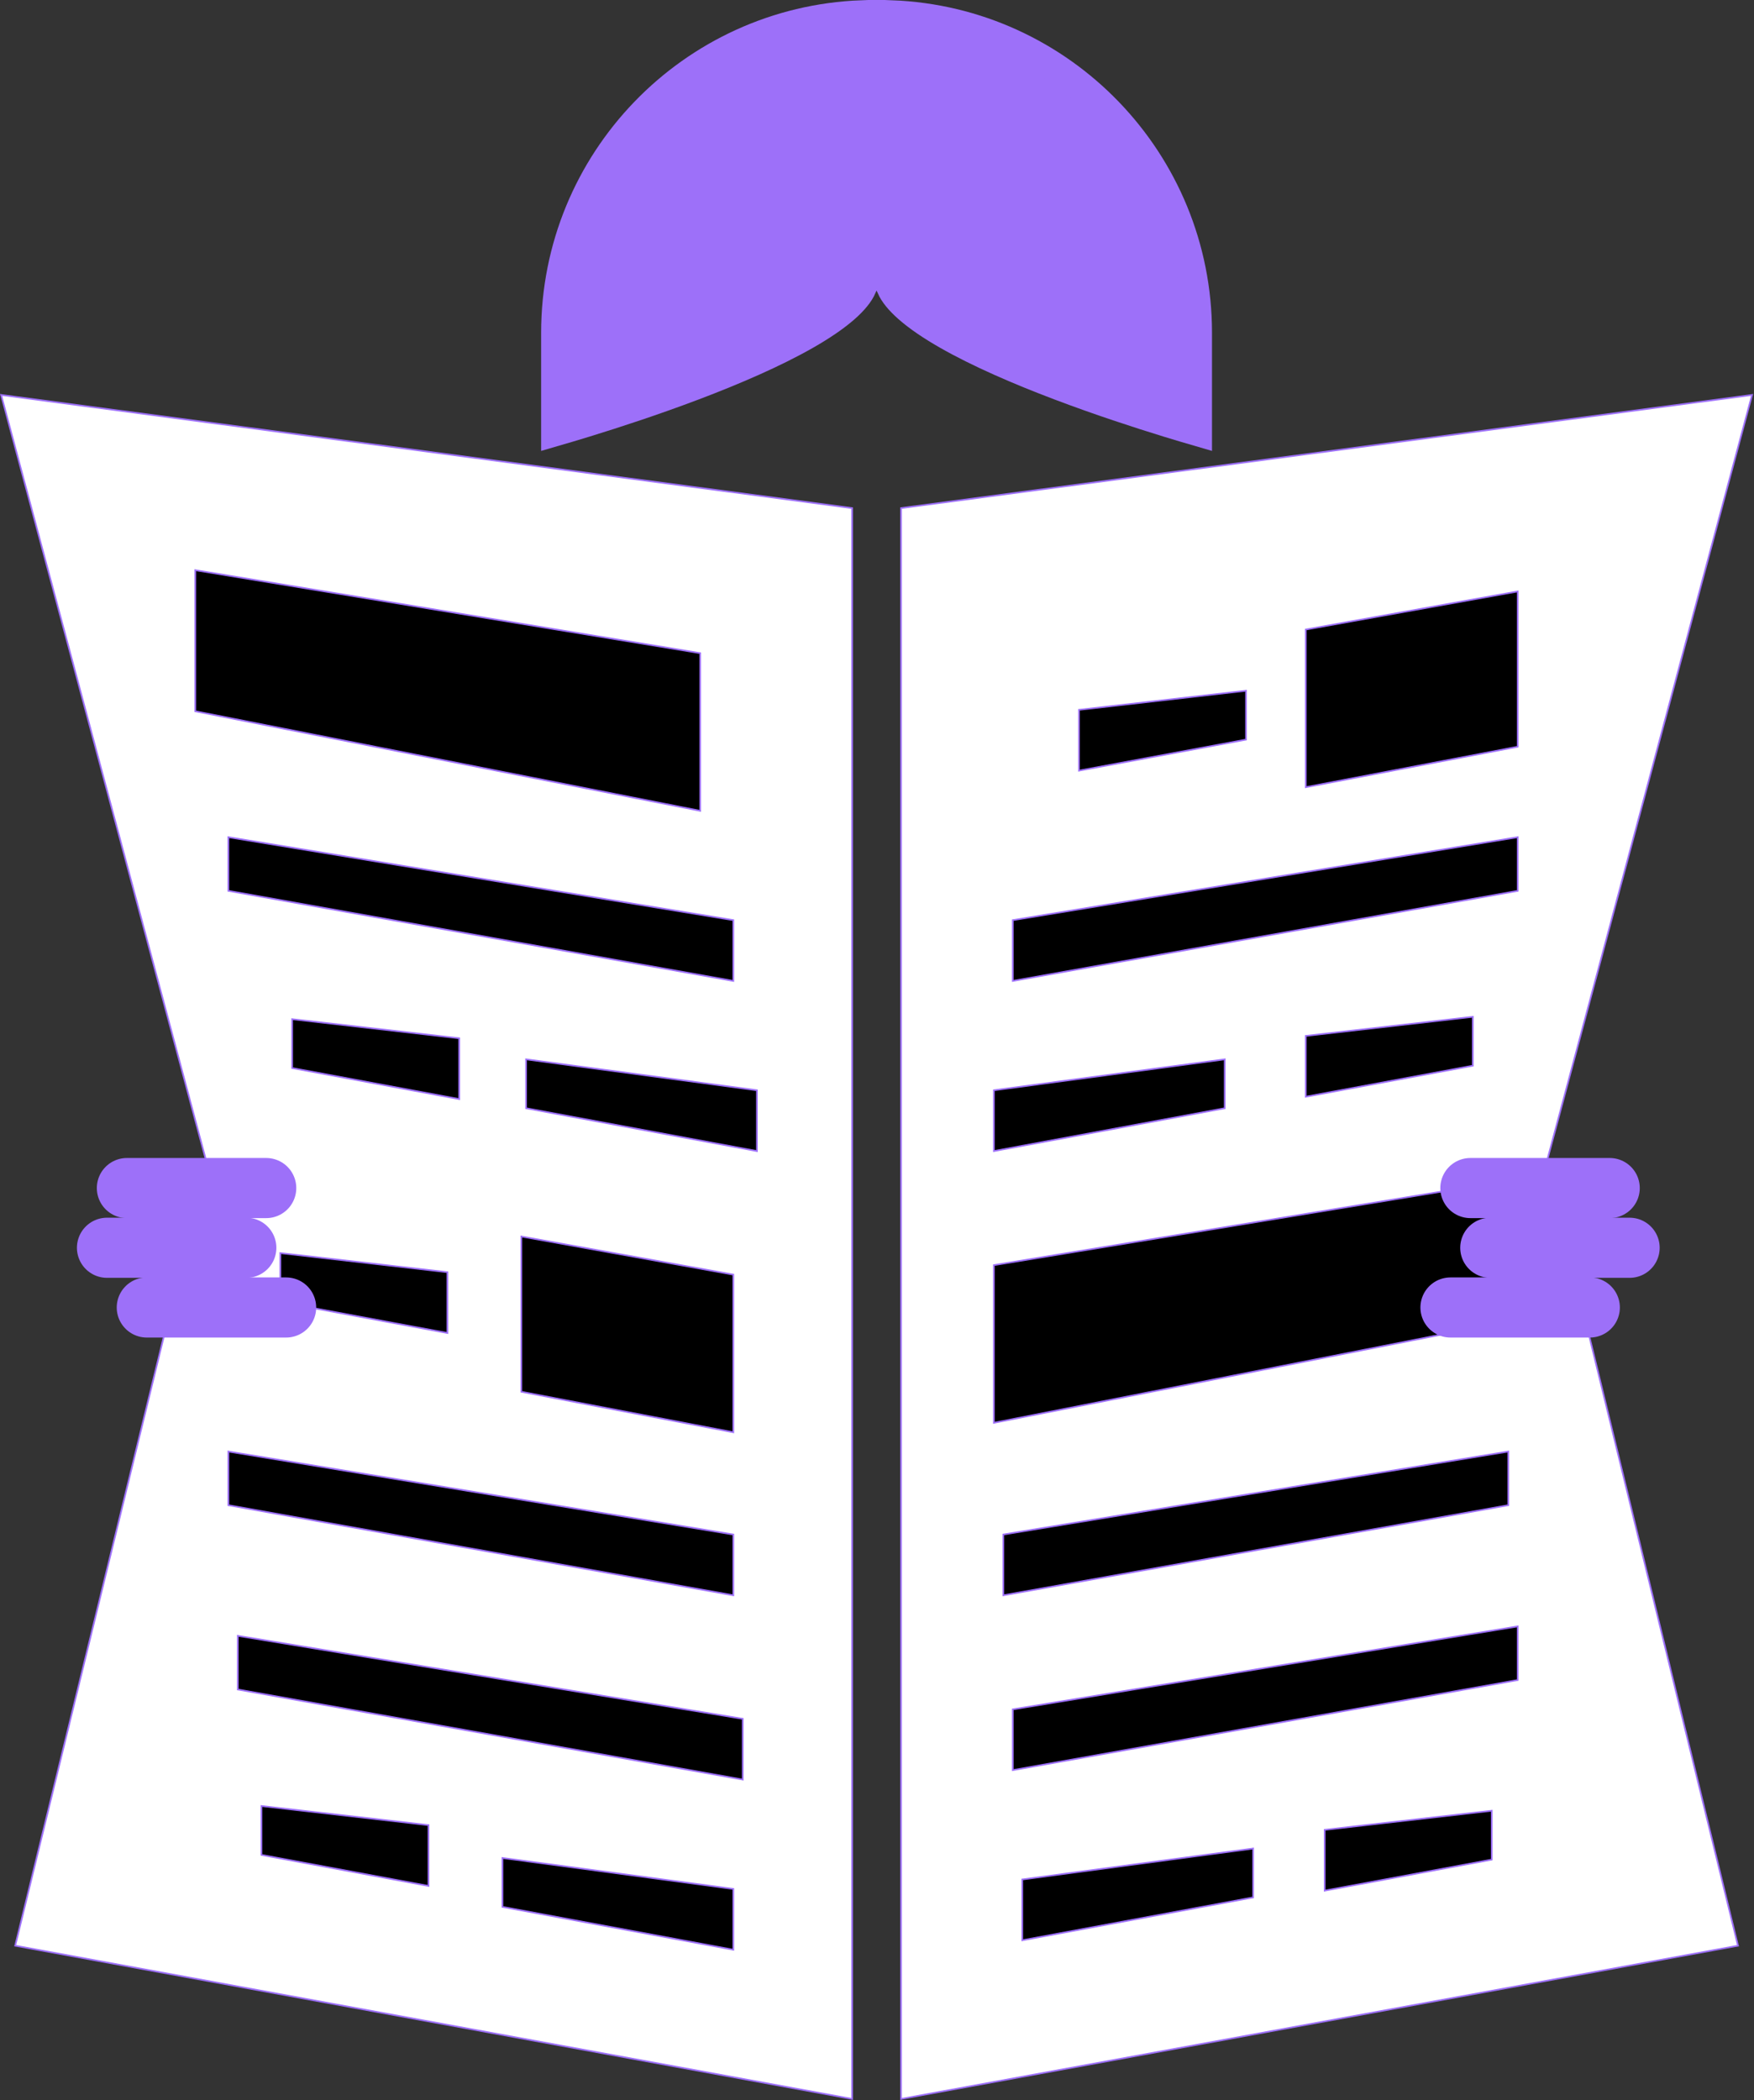 <svg width="846" height="1013" viewBox="0 0 846 1013" fill="none" xmlns="http://www.w3.org/2000/svg">
<rect x="0" y="0" width="846" height="1013" fill="#333333" stroke="none"/>
<path d="M785.5 275H489L473 608.5V950.5H620L785.5 882L746.5 700.5L721 608.5L785.5 275Z" fill="black"/>
<path d="M785.5 275H489L473 608.5V950.5H620L785.5 882L746.5 700.5L721 608.5L785.5 275Z" fill="black"/>
<path d="M68.5 275H365L381 608.5V950.5H234L68.5 882L107.5 700.5L125 608.5L68.5 275Z" fill="black"/>
<path d="M68.5 275H365L381 608.5V950.5H234L68.5 882L107.5 700.5L125 608.5L68.5 275Z" fill="black"/>
<path d="M415.591 138.61C414.373 141.362 411.794 144.711 407.436 148.545C402.641 152.762 396.227 157.108 388.58 161.475C373.294 170.203 353.869 178.569 334.58 185.876C315.339 193.165 296.461 199.315 282.376 203.647C276.799 205.363 271.982 206.79 268.2 207.888V160.529C268.2 77.835 333.662 10.431 415.591 7.312V138.61ZM429.99 7.312C511.919 10.431 577.381 77.835 577.381 160.529V207.888C573.599 206.79 568.782 205.363 563.205 203.647C549.12 199.315 530.242 193.165 511.001 185.876C491.712 178.569 472.287 170.203 457.001 161.475C449.354 157.108 442.94 152.762 438.146 148.545C433.786 144.71 431.208 141.36 429.99 138.608V7.312Z" fill="#9D70F9" stroke="#9D70F9" stroke-width="14.4"/>
<path d="M411.002 245.052V1012.32L7.326 938.412L99.535 560.471L99.56 560.371L99.533 560.272L0.541 190.475L411.002 245.052ZM746.068 560.272L746.042 560.371L746.066 560.471L838.274 938.412L434.599 1012.32L434.6 245.052L845.06 190.475L746.068 560.272ZM603.954 891.607L493.411 906.423L493.064 906.469V935.79L493.537 935.703L604.08 915.189L604.407 915.129V891.547L603.954 891.607ZM719.063 873.372L639.29 882.489L638.936 882.529V911.858L639.409 911.771L719.182 896.955L719.509 896.895V873.321L719.063 873.372ZM731.575 784.484L488.837 824.371L488.502 824.426V853.733L488.972 853.649L731.711 810.345L732.04 810.285V784.408L731.575 784.484ZM727.013 700.156L484.274 740.043L483.939 740.098V769.405L484.409 769.321L727.148 726.017L727.478 725.957V700.08L727.013 700.156ZM722.45 570.242L479.712 610.129L479.377 610.184V686.225L479.854 686.131L722.593 638.267L722.915 638.203V570.166L722.45 570.242ZM590.271 510.979L479.728 525.794L479.381 525.84V555.161L479.854 555.074L590.396 534.561L590.724 534.5V510.918L590.271 510.979ZM709.935 490.462L630.161 499.579L629.807 499.619V528.948L630.28 528.86L710.053 514.045L710.38 513.984V490.411L709.935 490.462ZM731.575 403.852L488.837 443.738L488.502 443.793V473.101L488.972 473.017L731.711 429.712L732.04 429.652V403.775L731.575 403.852ZM731.569 285.337L630.144 303.57L629.814 303.63V379.663L630.289 379.572L731.716 360.198L732.04 360.137V285.252L731.569 285.337ZM600.54 333.194L520.767 342.312L520.412 342.352V371.681L520.886 371.593L600.658 356.777L600.985 356.717V333.144L600.54 333.194ZM353.689 911.029L353.342 910.983L242.799 896.168L242.346 896.107V919.689L242.673 919.75L353.216 940.264L353.689 940.351V911.029ZM206.673 880.252L206.318 880.212L126.546 871.095L126.1 871.044V894.617L126.427 894.678L206.2 909.493L206.673 909.581V880.252ZM358.244 828.982L357.909 828.928L115.17 789.041L114.705 788.965V814.842L115.035 814.901L357.773 858.206L358.244 858.29V828.982ZM353.689 740.098L353.354 740.043L110.615 700.156L110.15 700.08V725.957L110.48 726.017L353.219 769.321L353.689 769.405V740.098ZM353.686 614.745L353.356 614.686L251.93 596.452L251.459 596.367V671.252L251.784 671.313L353.21 690.688L353.686 690.778V614.745ZM215.786 613.576L215.432 613.536L135.659 604.419L135.213 604.368V627.941L135.54 628.002L215.313 642.817L215.786 642.905V613.576ZM365.088 525.84L364.74 525.794L254.197 510.979L253.744 510.918V534.5L254.071 534.561L364.614 555.074L365.088 555.161V525.84ZM221.485 500.756L221.131 500.716L141.358 491.599L140.912 491.548V515.121L141.239 515.182L221.013 529.997L221.485 530.085V500.756ZM353.689 443.793L353.354 443.738L110.615 403.852L110.15 403.775V429.652L110.48 429.712L353.219 473.017L353.689 473.101V443.793ZM337.732 315.018L337.397 314.963L94.658 275.076L94.193 275V343.037L94.517 343.101L337.255 390.965L337.732 391.059V315.018Z" fill="white" stroke="#9D70F9" stroke-width="0.8"/>
<path d="M61.203 573H128.403" stroke="#9D70F9" stroke-width="29" stroke-linecap="round"/>
<path d="M51.602 601.801H118.802" stroke="#9D70F9" stroke-width="29" stroke-linecap="round"/>
<path d="M70.801 630.6H138.001" stroke="#9D70F9" stroke-width="29" stroke-linecap="round"/>
<path d="M776.402 573H709.202" stroke="#9D70F9" stroke-width="29" stroke-linecap="round"/>
<path d="M786 601.801H718.8" stroke="#9D70F9" stroke-width="29" stroke-linecap="round"/>
<path d="M766.801 630.6H699.601" stroke="#9D70F9" stroke-width="29" stroke-linecap="round"/>
</svg>
